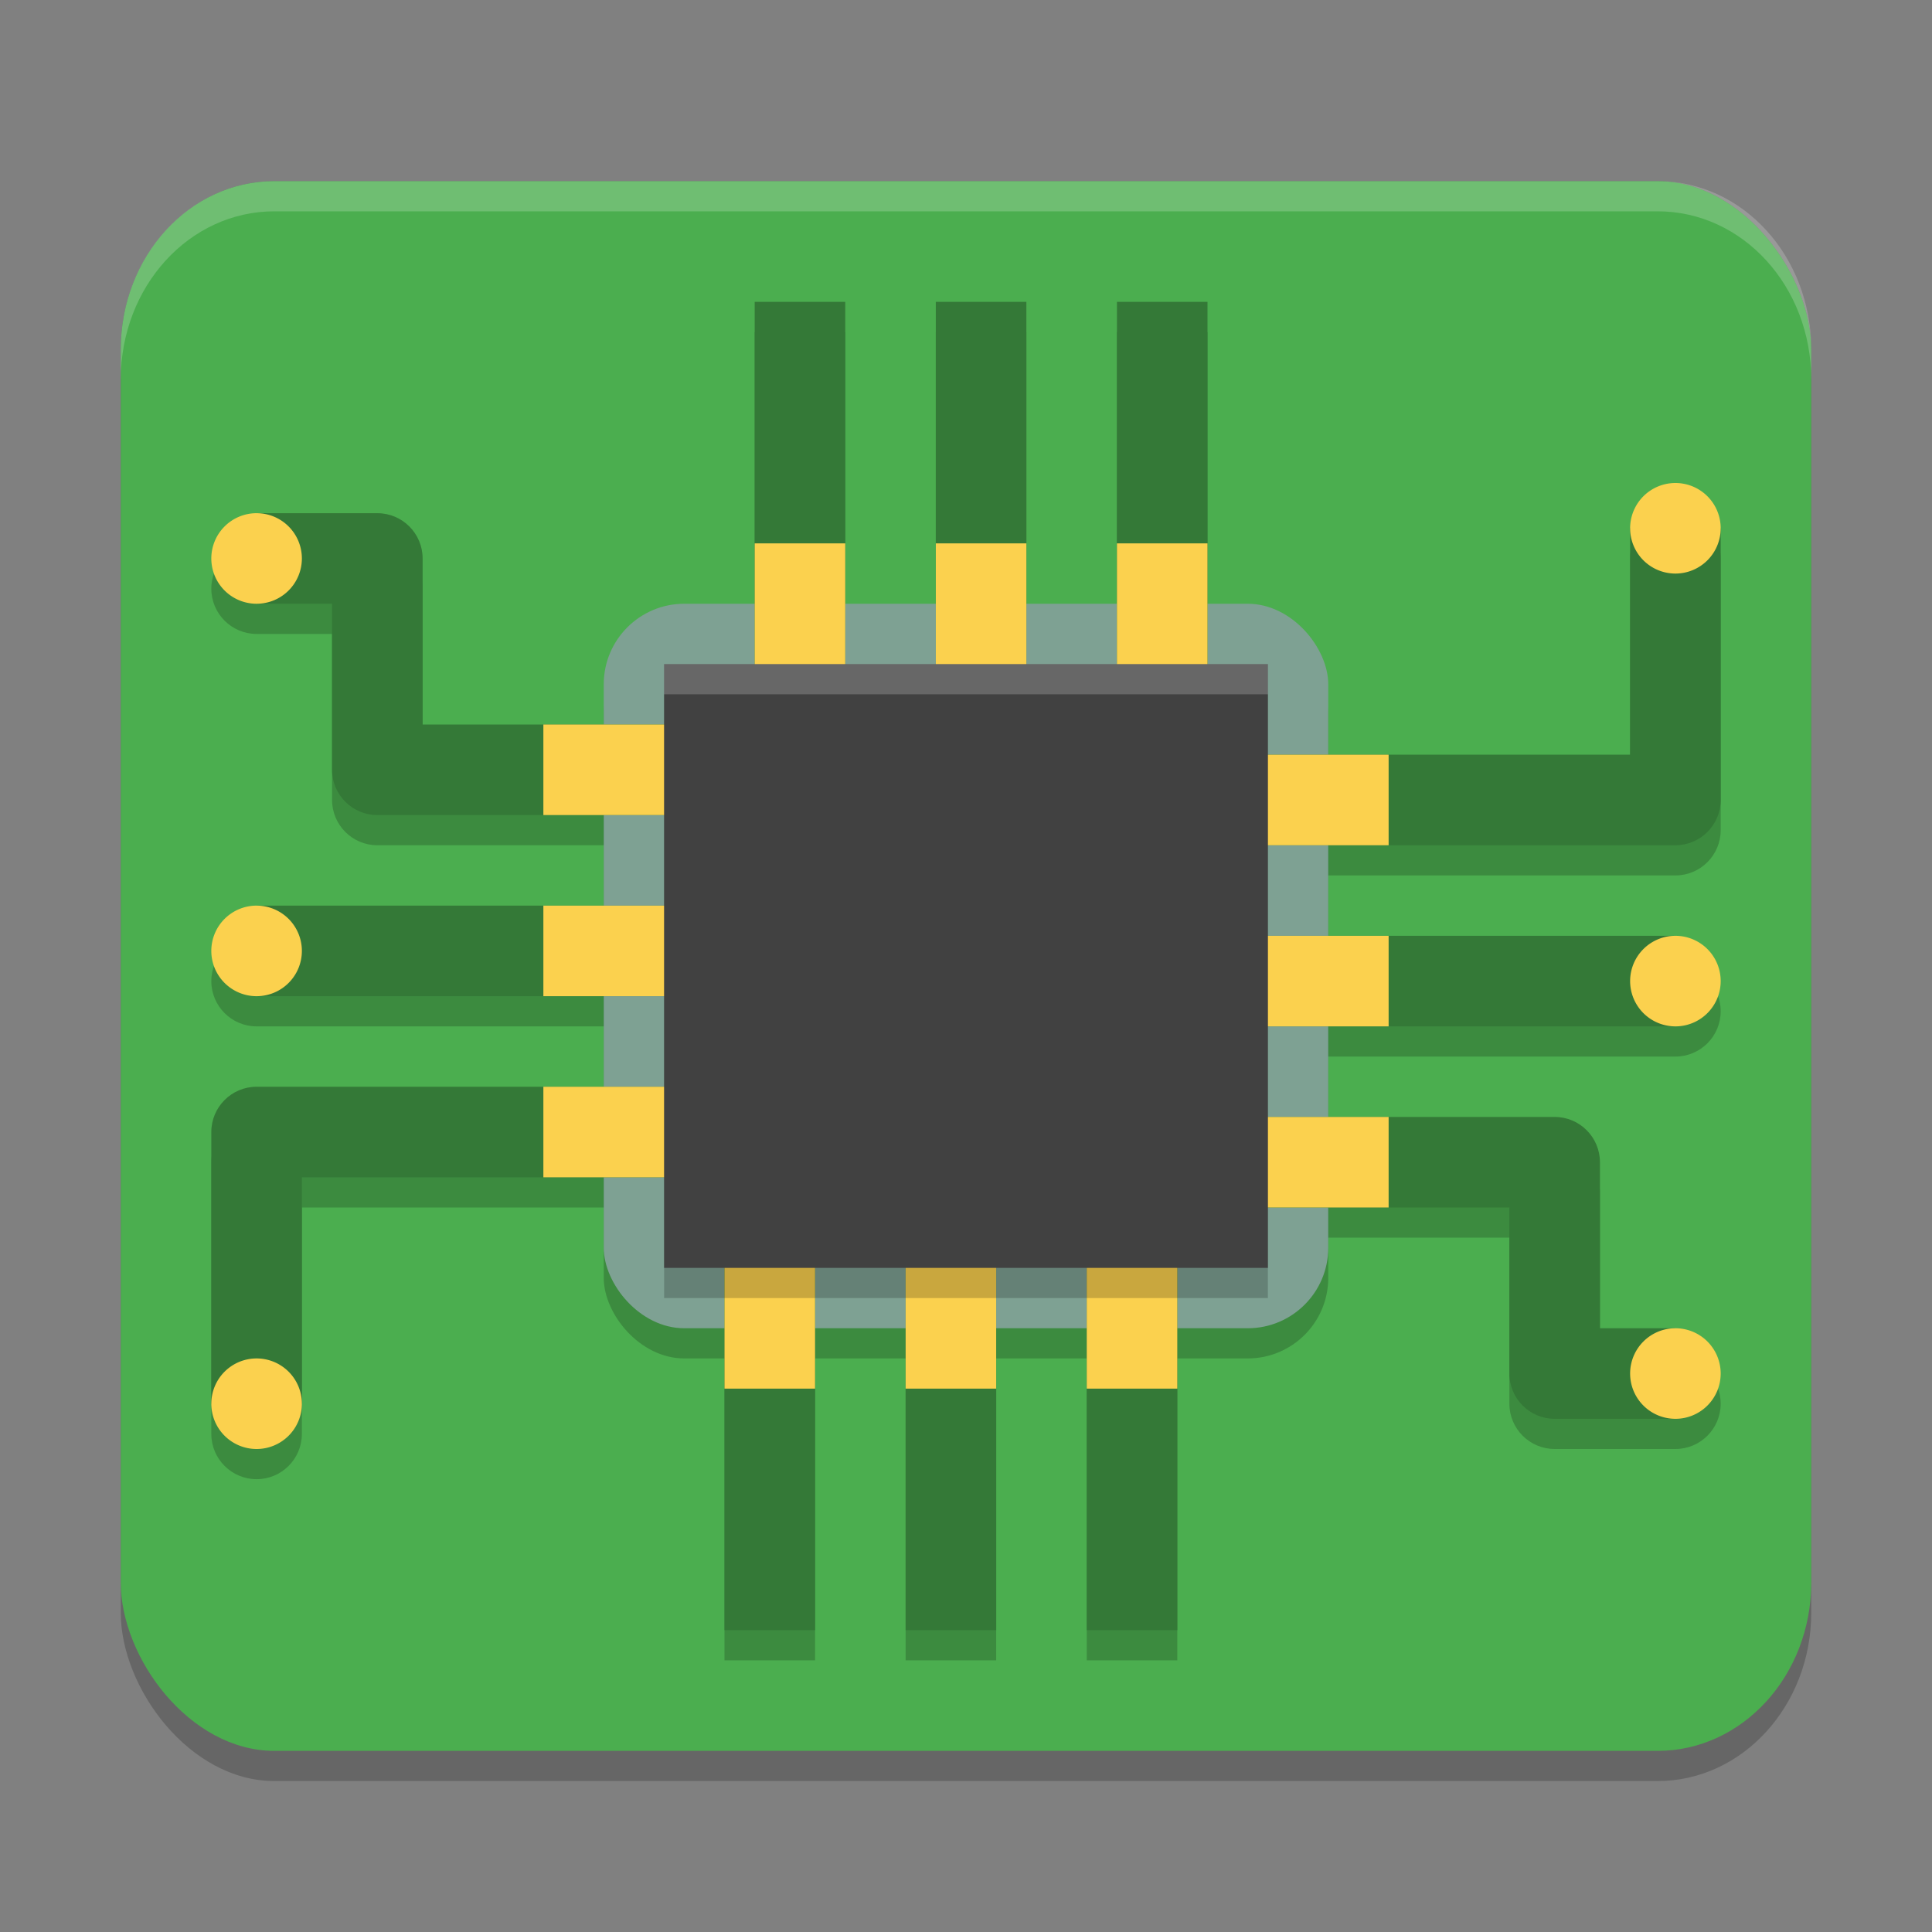 <svg width="64" height="64" version="1.1" xmlns="http://www.w3.org/2000/svg">
 <rect width="100%" height="100%" fill="#808080" stroke="none"/>
 <rect x="4" y="6" width="56" height="53" rx="5.09" ry="5.579" style="opacity:.2"/>
 <rect x="4" y="6" width="56" height="52" rx="5.09" ry="5.579" style="fill:#4bae4f"/>
 <rect x="20" y="21" width="24" height="24" rx="2.667" ry="2.667" style="opacity:.2"/>
 <path d="m25 11v14h3v-14zm-1 14h-10v-5.5c-8.3e-5 -0.828-0.672-1.5-1.5-1.5h-4c-0.828 0-1.5 0.672-1.5 1.5s0.672 1.5 1.5 1.5h2.5v5.5c8.3e-5 0.828 0.672 1.5 1.5 1.5h11.5zm7-14v14h3v-14zm6 0v14h3v-14zm18.5 6c-0.828 0-1.5 0.672-1.5 1.5v7.5h-14v3h15.5c0.828-8.3e-5 1.5-0.672 1.5-1.5v-9c0-0.828-0.672-1.5-1.5-1.5zm-47 14c-0.828 0-1.5 0.672-1.5 1.5s0.672 1.5 1.5 1.5h15.5v-3zm31.5 1v3h15.5c0.828 0 1.5-0.672 1.5-1.5s-0.672-1.5-1.5-1.5zm-31.5 5c-0.828 8.3e-5 -1.5 0.672-1.5 1.5v9c0 0.828 0.672 1.5 1.5 1.5s1.5-0.672 1.5-1.5v-7.5h14v-3zm15.5 3v15h3v-15zm16-2v3h10v5.5c8.3e-5 0.828 0.672 1.5 1.5 1.5h4c0.828 0 1.5-0.672 1.5-1.5s-0.672-1.5-1.5-1.5h-2.5v-5.5c-8.3e-5 -0.828-0.672-1.5-1.5-1.5zm-10 2v15h3v-15zm6 0v15h3v-15z" style="opacity:.2"/>
 <rect x="20" y="20" width="24" height="24" rx="2.667" ry="2.667" style="fill:#7ea193"/>
 <path d="m25 10v14h3v-14zm0 14h-11v-5.5c-8.3e-5 -0.828-0.672-1.5-1.5-1.5h-4v3h2.5v5.5c8.3e-5 0.828 0.672 1.5 1.5 1.5h12.5zm6-14v14h3v-14zm6 0v14h3v-14zm17 7.5v7.5h-13v3h14.5c0.828-8.3e-5 1.5-0.672 1.5-1.5v-9zm-45.5 12.5v3h16.5v-3zm32.5 1v3h14.5v-3zm-32.5 5c-0.828 8.3e-5 -1.5 0.672-1.5 1.5v9h3v-7.5h15v-3zm15.5 3v15h3v-15zm17-2v3h9v5.5c8.3e-5 0.828 0.672 1.5 1.5 1.5h4v-3h-2.5v-5.5c-8.3e-5 -0.828-0.672-1.5-1.5-1.5zm-11 2v15h3v-15zm6 0v15h3v-15z" style="fill:#347937"/>
 <path d="m10 18.5a1.5 1.5 0 0 1-1.5 1.5 1.5 1.5 0 0 1-1.5-1.5 1.5 1.5 0 0 1 1.5-1.5 1.5 1.5 0 0 1 1.5 1.5z" style="fill:#fbd14e"/>
 <path d="m10 31.5a1.5 1.5 0 0 1-1.5 1.5 1.5 1.5 0 0 1-1.5-1.5 1.5 1.5 0 0 1 1.5-1.5 1.5 1.5 0 0 1 1.5 1.5z" style="fill:#fbd14e"/>
 <path d="m10 46.5a1.5 1.5 0 0 1-1.5 1.5 1.5 1.5 0 0 1-1.5-1.5 1.5 1.5 0 0 1 1.5-1.5 1.5 1.5 0 0 1 1.5 1.5z" style="fill:#fbd14e"/>
 <path d="m57 17.5a1.5 1.5 0 0 1-1.5 1.5 1.5 1.5 0 0 1-1.5-1.5 1.5 1.5 0 0 1 1.5-1.5 1.5 1.5 0 0 1 1.5 1.5z" style="fill:#fbd14e"/>
 <path d="m57 45.5a1.5 1.5 0 0 1-1.5 1.5 1.5 1.5 0 0 1-1.5-1.5 1.5 1.5 0 0 1 1.5-1.5 1.5 1.5 0 0 1 1.5 1.5z" style="fill:#fbd14e"/>
 <path d="m57 32.5a1.5 1.5 0 0 1-1.5 1.5 1.5 1.5 0 0 1-1.5-1.5 1.5 1.5 0 0 1 1.5-1.5 1.5 1.5 0 0 1 1.5 1.5z" style="fill:#fbd14e"/>
 <path d="m25 18v6h-7v3h6v3h-6v3h6v3h-6v3h6v7h3v-6h3v6h3v-6h3v6h3v-6h7v-3h-6v-3h6v-3h-6v-3h6v-3h-6v-7h-3v6h-3v-6h-3v6h-3v-6z" style="fill:#fbd14e"/>
 <rect x="22" y="23" width="20" height="20" style="opacity:.2"/>
 <rect x="22" y="22" width="20" height="20" style="fill:#414141"/>
 <path d="M 9.09,6 C 6.27,6 4,8.487 4,11.578 v 1 C 4,9.487 6.27,7 9.09,7 H 54.91 C 57.73,7 60,9.487 60,12.578 v -1 C 60,8.487 57.73,6 54.91,6 Z" style="fill:#ffffff;opacity:.2"/>
 <rect x="22" y="22" width="20" height="1" style="fill:#ffffff;opacity:.2"/>
</svg>
